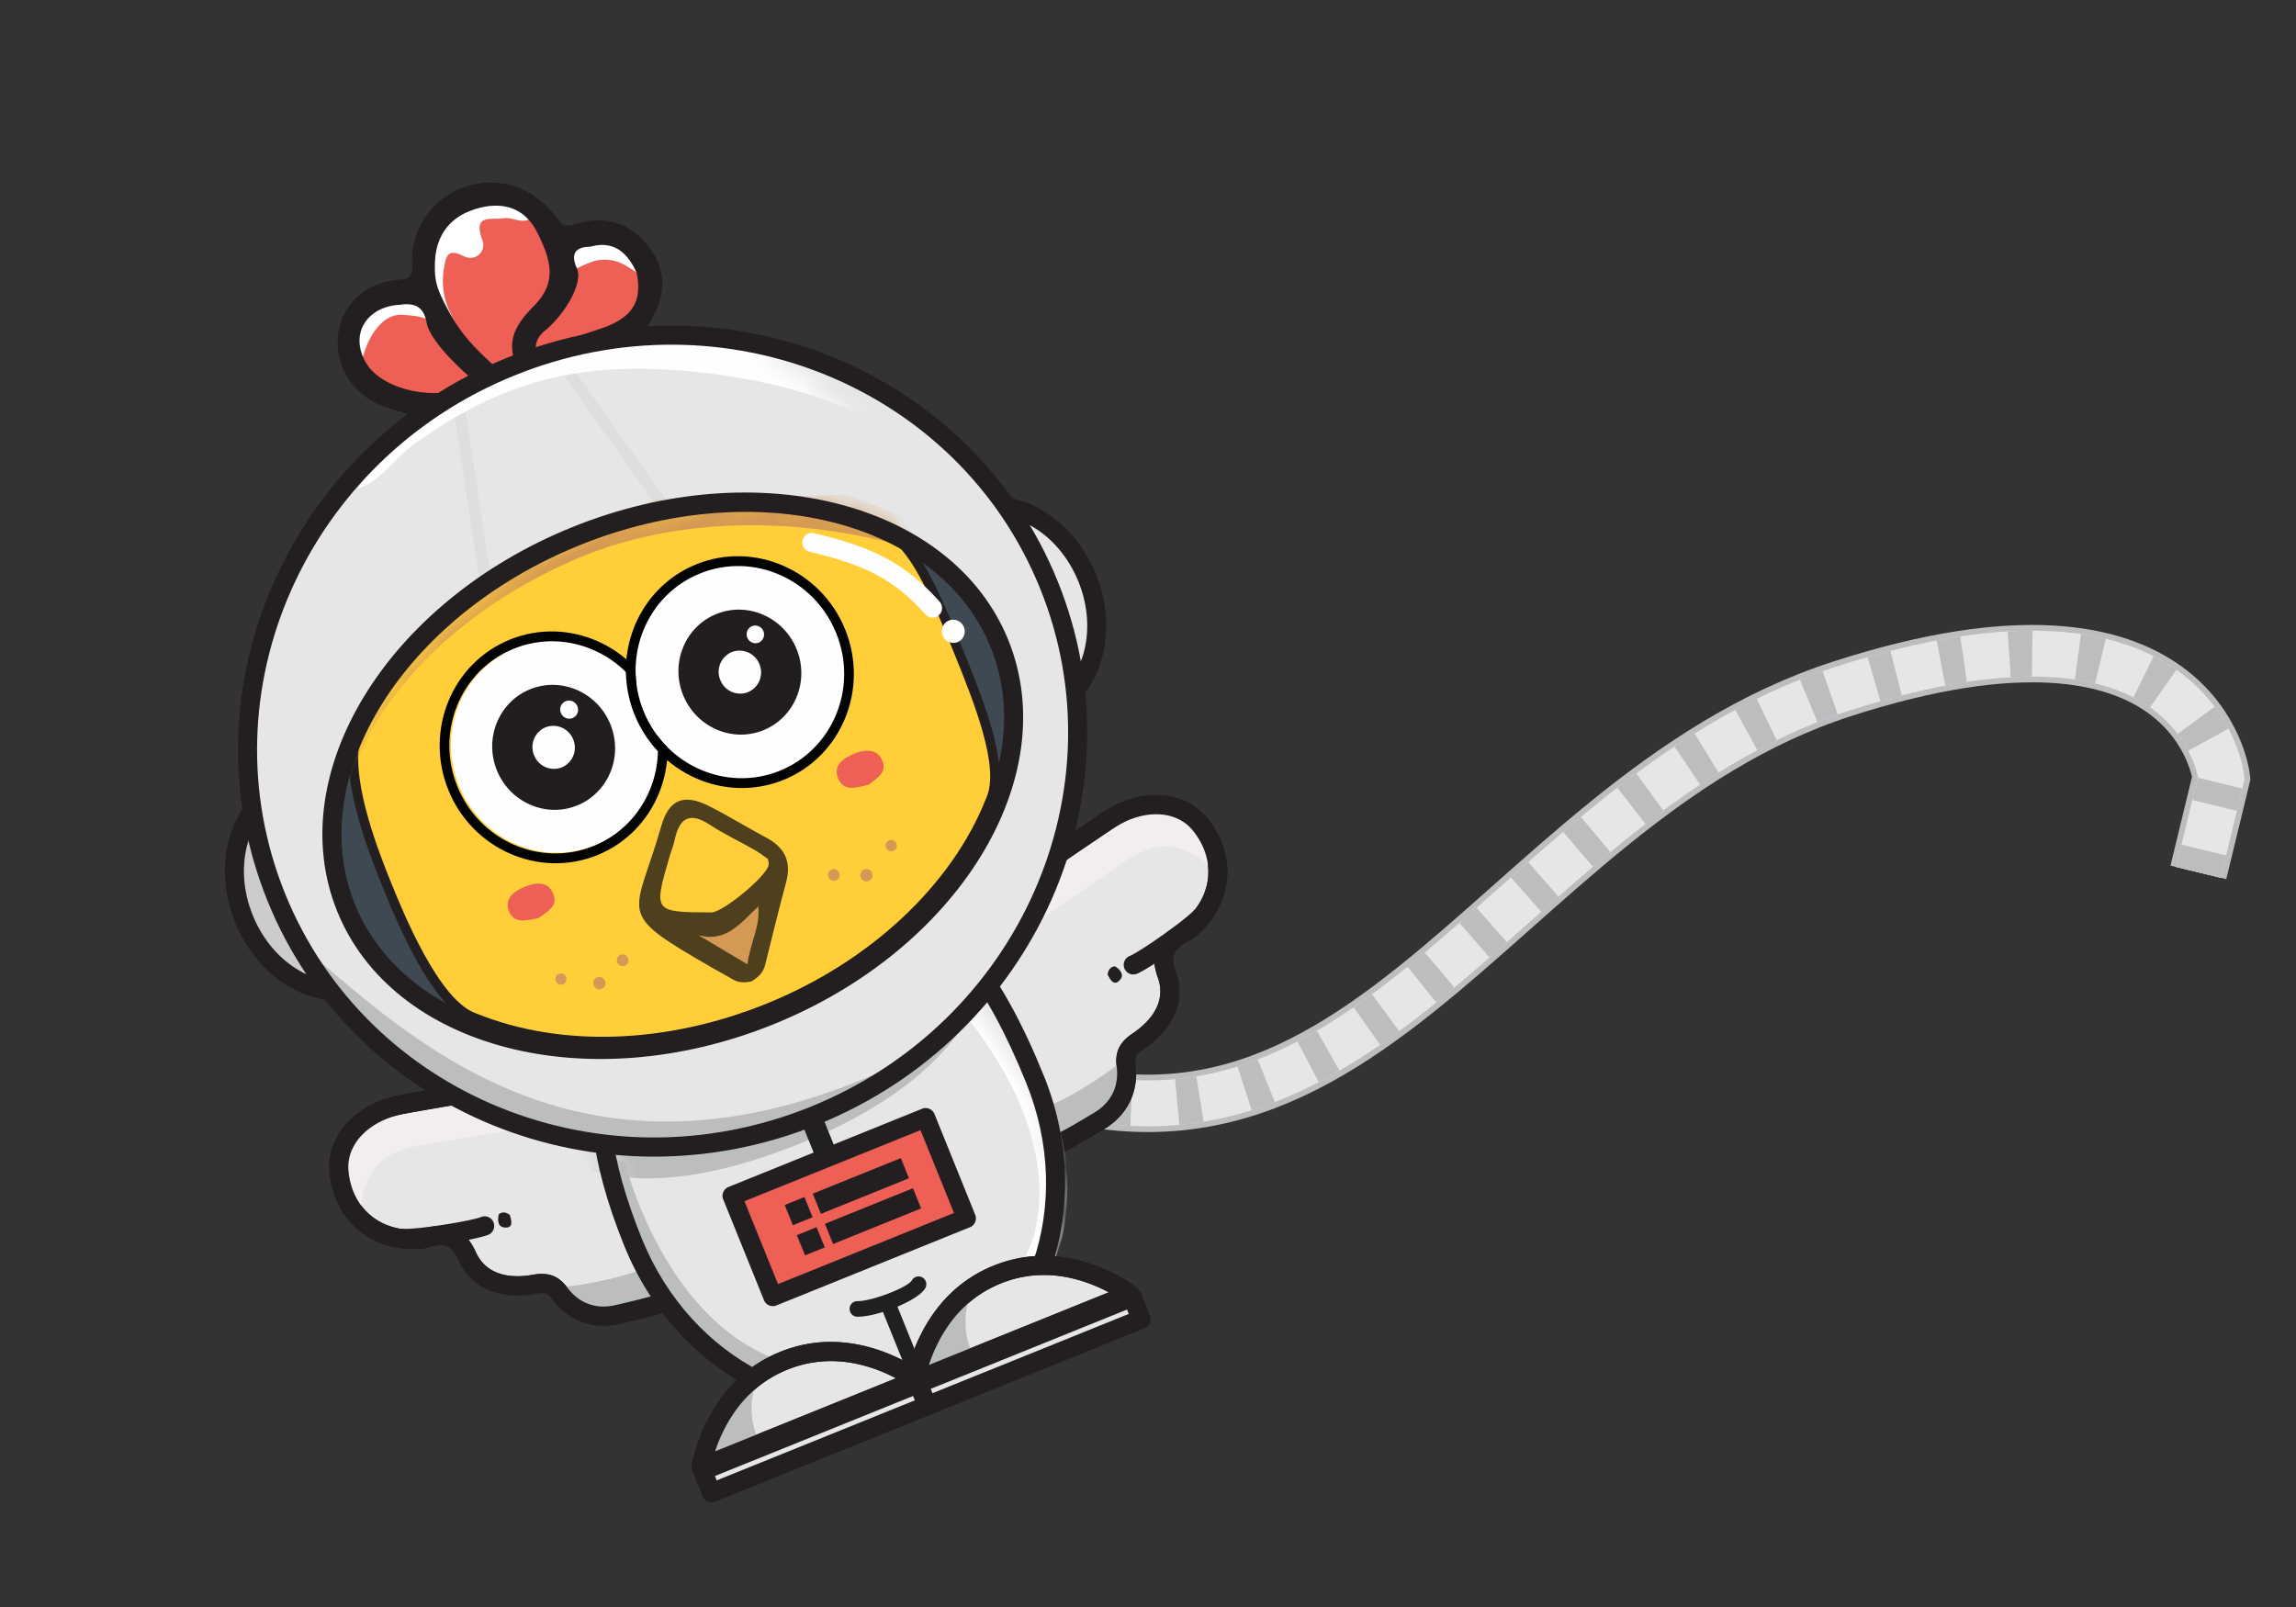 <svg xmlns="http://www.w3.org/2000/svg" xmlns:xlink="http://www.w3.org/1999/xlink" width="100" height="70" viewBox="0 0 100 70">
    <rect x="0" y="0" width="100" height="70" fill="#333333" stroke="none"/>
    <defs>
        <path id="a" d="M4.766.352L1.348 2.869s-4.938 7.441 10.15 13.574c15.087 6.133 32.25-5.375 39.874 13"/>
        <path id="b" d="M19.03 10.828c0 5.954-4.23 10.781-9.446 10.781-5.216 0-9.445-4.827-9.445-10.781C.139 1.892 4.368.048 9.584.048c5.217 0 9.446.397 9.446 10.78z"/>
        <path id="d" d="M13.312 21.826c-4.69 0-9.012-1.579-11.858-4.331C.14 16.395.14 12.167.14 10.777c0-1.14 0-4.594 1.015-6.131C3.948 1.744 8.49.012 13.312.012c5.075 0 9.754 1.877 12.514 5.02.795.864.795 3.801.795 5.745 0 2.243 0 5.313-1.063 6.325-2.804 2.963-7.376 4.724-12.246 4.724"/>
        <path id="f" d="M36.432 17.655c0 9.721-8.126 17.601-18.149 17.601C8.26 35.256.135 27.376.135 17.655S8.26.054 18.283.054s18.149 7.88 18.149 17.601z"/>
    </defs>
    <g fill="none" fill-rule="evenodd">
        <g transform="rotate(140 43.406 35.733)">
            <use stroke="#BBBDBF" stroke-width="2.5" xlink:href="#a"/>
            <use stroke="#E6E6E6" stroke-width="2" xlink:href="#a"/>
        </g>
        <path stroke="#BBBDBF" stroke-dasharray="1,2" stroke-width="2" d="M95.75 38l1-4.125S95.75 25 80.25 30 59 54.847 41.347 45.673"/>
        <g>
            <path fill="#E6E6E6" d="M45.008 50.36c1.634-.811 1.326-.615 2.856-1.528.915-.547 1.307-1.426 1.181-2.428-.062-.492.1-.76.511-1.036 1.066-.716 1.68-1.745 1.27-2.898-.36-1.01.01-1.472.845-1.897.109-.056.197-.154.288-.239 1.318-1.227 1.447-3.014.32-4.413-.873-1.083-2.557-1.173-4.061-.163-1.698 1.14-3.367 2.318-5.045 3.485l-1.42.978"/>
            <path fill="#231F20" fill-rule="nonzero" d="M45.194 50.734c.378-.188 1.146-.563 1.225-.602l.262-.134c.304-.16.572-.315 1.396-.807 1.039-.62 1.529-1.65 1.38-2.836-.04-.309.025-.434.331-.64 1.297-.87 1.886-2.098 1.428-3.384-.255-.716-.108-1.002.644-1.386.12-.06.196-.123.33-.254l.053-.05c1.476-1.375 1.623-3.41.357-4.982-1.029-1.276-2.957-1.362-4.614-.25-1.086.73-1.952 1.329-3.871 2.668l-.237.165-.942.657-1.418.977.471.69 1.42-.978.945-.659.236-.165a238.03 238.03 0 0 1 3.86-2.658c1.329-.893 2.777-.83 3.508.077.988 1.227.877 2.765-.282 3.844l-.064.061a.69.69 0 0 1-.13.112c-1.096.559-1.456 1.258-1.046 2.408.311.876-.1 1.733-1.111 2.412-.553.371-.772.795-.69 1.434.107.86-.23 1.567-.984 2.018-.811.484-1.071.635-1.357.785-.075.04-.154.08-.247.126-.075.037-.842.413-1.224.602l.37.75z"/>
            <path fill="#F2EEED" d="M42.59 41.914l-.48-1.576c1.883-1.28 5.162-3.44 7.066-4.68 1.555-1.01 2.97-.21 3.8 2.071-.064.03-.155.111-.188.082-2.012-1.814-3.368-.591-4.77.39-1.345.941-4.09 2.758-5.428 3.713"/>
            <path fill="#BBBDBF" d="M45.64 48.175c1.072-.366 3.073-1.743 3.392-2.108l.012 1.048-.348 1.131-.937.59-1.272.685-.326.128-.52-1.474z"/>
            <path fill="#231F20" fill-rule="nonzero" d="M45.194 50.734c.378-.188 1.146-.563 1.225-.602l.262-.134c.304-.16.572-.315 1.396-.807 1.039-.62 1.529-1.65 1.38-2.836-.04-.309.025-.434.331-.64 1.297-.87 1.886-2.098 1.428-3.384-.255-.716-.108-1.002.644-1.386.12-.06.196-.123.33-.254l.053-.05c1.476-1.375 1.623-3.41.357-4.982-1.029-1.276-2.957-1.362-4.614-.25-1.086.73-1.952 1.329-3.871 2.668l-.237.165-.942.657-1.418.977.471.69 1.42-.978.945-.659.236-.165a238.03 238.03 0 0 1 3.86-2.658c1.329-.893 2.777-.83 3.508.077.988 1.227.877 2.765-.282 3.844l-.064.061a.69.69 0 0 1-.13.112c-1.096.559-1.456 1.258-1.046 2.408.311.876-.1 1.733-1.111 2.412-.553.371-.772.795-.69 1.434.107.86-.23 1.567-.984 2.018-.811.484-1.071.635-1.357.785-.075.04-.154.08-.247.126-.075.037-.842.413-1.224.602l.37.75z"/>
            <path fill="#231F20" d="M48.573 42.096c.255.17.416.397.166.631-.235.22-.38-.05-.503-.282.04-.206.133-.346.337-.349"/>
            <path fill="#231F20" fill-rule="nonzero" d="M51.99 39.665c-.454.48-2.382 1.817-2.786 1.976a.416.416 0 0 0-.232.54.416.416 0 0 0 .538.238c.52-.205 2.548-1.61 3.083-2.177a.42.42 0 0 0-.017-.59.412.412 0 0 0-.586.013z"/>
            <path fill="#E6E6E6" d="M25.323 46.816l-1.7.282c-2.018.327-4.038.639-6.05.998-1.784.319-2.933 1.553-2.808 2.938.16 1.79 1.495 2.986 3.296 2.953.124-.002.256.007.372-.028.896-.274 1.484-.198 1.926.777.506 1.115 1.663 1.429 2.927 1.203.487-.087.79-.007 1.087.39.606.809 1.499 1.168 2.536.926 1.735-.406 1.377-.334 3.116-.885"/>
            <path fill="#231F20" fill-rule="nonzero" d="M25.253 46.404l-1.7.283-1.282.205-.135.022c-2.316.37-3.35.541-4.639.771-1.964.35-3.292 1.752-3.145 3.384.18 2.01 1.701 3.372 3.72 3.335h.07c.188 0 .285-.006.414-.046.808-.246 1.113-.143 1.426.55.564 1.242 1.84 1.717 3.379 1.442.362-.065.495-.02.682.23.717.957 1.784 1.357 2.962 1.081.935-.218 1.236-.292 1.565-.389.088-.026.178-.053.282-.086.083-.026.897-.29 1.3-.417l-.254-.797c-.406.129-1.22.392-1.299.417-.099.031-.183.057-.266.081-.308.091-.6.163-1.52.378-.856.2-1.59-.075-2.11-.768-.386-.516-.837-.67-1.492-.552-1.2.214-2.09-.117-2.475-.963-.504-1.112-1.25-1.365-2.425-1.006a.685.685 0 0 1-.171.01h-.088c-1.584.03-2.733-1-2.874-2.57-.105-1.158.893-2.21 2.47-2.492 1.28-.229 2.312-.399 4.623-.768l.135-.022 1.285-.206 1.702-.283-.14-.824z"/>
            <path fill="#F2EEED" d="M25.897 48.615l-.75-1.467c-2.242.387-6.102 1.11-8.332 1.542-1.82.353-2.283 1.913-1.296 4.13.067-.024.19-.028.192-.072.188-2.702 2.013-2.765 3.702-3.033 1.622-.257 4.858-.857 6.484-1.1"/>
            <path fill="#BBBDBF" d="M28.053 55.238c-1.026.481-3.422.88-3.905.84l.72.762 1.036.572 1.084-.227 1.39-.391.323-.134-.648-1.422z"/>
            <path fill="#231F20" fill-rule="nonzero" d="M25.253 46.404l-1.7.283-1.282.205-.135.022c-2.316.37-3.35.541-4.639.771-1.964.35-3.292 1.752-3.145 3.384.18 2.01 1.701 3.372 3.72 3.335h.07c.188 0 .285-.006.414-.046.808-.246 1.113-.143 1.426.55.564 1.242 1.84 1.717 3.379 1.442.362-.065.495-.02.682.23.717.957 1.784 1.357 2.962 1.081.935-.218 1.236-.292 1.565-.389.088-.026.178-.053.282-.086.083-.026.897-.29 1.3-.417l-.254-.797c-.406.129-1.22.392-1.299.417-.099.031-.183.057-.266.081-.308.091-.6.163-1.52.378-.856.2-1.59-.075-2.11-.768-.386-.516-.837-.67-1.492-.552-1.2.214-2.09-.117-2.475-.963-.504-1.112-1.25-1.365-2.425-1.006a.685.685 0 0 1-.171.01h-.088c-1.584.03-2.733-1-2.874-2.57-.105-1.158.893-2.21 2.47-2.492 1.28-.229 2.312-.399 4.623-.768l.135-.022 1.285-.206 1.702-.283-.14-.824z"/>
            <path fill="#231F20" d="M21.72 52.902c-.065.3-.024.575.32.57.32-.006.238-.3.165-.553-.172-.12-.336-.156-.485-.017"/>
            <path fill="#231F20" fill-rule="nonzero" d="M17.54 54.36c.779.037 3.215-.361 3.73-.575a.416.416 0 0 0 .222-.545.416.416 0 0 0-.542-.227c-.4.166-2.716.545-3.376.514a.412.412 0 0 0-.431.397.42.42 0 0 0 .398.437z"/>
            <path fill="#E6E6E6" d="M45.332 47.643c2.094 5.183-.173 10.986-5.064 12.962-4.89 1.976-10.553-.623-12.647-5.806-3.143-7.778.174-10.985 5.064-12.961 4.891-1.976 8.996-3.232 12.647 5.805"/>
            <g transform="rotate(-22 125.182 -38.095)">
                <mask id="c" fill="#fff">
                    <use xlink:href="#b"/>
                </mask>
                <path fill="#FFF" d="M18.102 6.4s1.728 7.267-2.374 11.066c0 0-1.433 1.082-2.738 1.79-1.979 1.073-4.105 1.938-3.983 2.01.083.048 3.782-.562 5.002-1.11 1.113-.501 2.802-2.053 2.802-2.053s2.074-2.006 2.581-4.884c.507-2.878-.322-7.527-.322-7.527l-.968.708z" mask="url(#c)" transform="rotate(-10 14.28 13.48)"/>
                <path fill="#BBBDBF" d="M9.364 7.08s1.728 7.268-2.374 11.067c0 0-1.433 1.081-2.738 1.79C2.273 21.01.147 21.873.27 21.946c.082.048 3.78-.563 5-1.111 1.114-.5 2.803-2.052 2.803-2.052s2.074-2.006 2.58-4.885c.508-2.878-.322-7.526-.322-7.526l-.967.708z" mask="url(#c)" transform="scale(-1 1) rotate(5 0 -112.756)"/>
                <path fill="#BBBDBF" d="M8.519 9.57c9.488 0 10.923-4.974 10.923-4.974l-1.804-.666-18.911.336-.629.877S-.969 9.57 8.52 9.57" mask="url(#c)"/>
            </g>
            <path fill="#231F20" fill-rule="nonzero" d="M44.702 47.186c-1.786-4.422-3.65-6.666-5.779-7.328-1.68-.522-3.31-.176-6.477 1.103-5.666 2.29-7.364 5.883-4.492 12.992 2.148 5.316 7.643 8.089 12.256 6.225 4.614-1.864 6.64-7.676 4.492-12.992zm.768-.31c2.313 5.725.114 12.032-4.946 14.077-5.06 2.044-11.024-.965-13.337-6.69-3.052-7.553-1.13-11.622 4.946-14.077 3.338-1.349 5.105-1.724 7.03-1.126 2.416.751 4.435 3.183 6.307 7.816z"/>
            <path fill="#221F20" fill-rule="nonzero" d="M34.534 47.968l2.676 6.624a.473.473 0 0 0 .614.264.473.473 0 0 0 .259-.616l-2.677-6.624a.473.473 0 0 0-.614-.264.473.473 0 0 0-.258.616z"/>
            <g>
                <path fill="#FFF" d="M15.164 14.504l.618-1.063 1.149-.464.683-.276.517-.06.39-.418-.092-1.034.214-.678.431-.988.736-.593 1.07-.525.881-.097.962.37.577.801.395.488.524.287.966-.131s.222-.164.756-.139c.534.025.9.216.9.216l.757.667.231.93.365.993s.082.425-.194 1.037c-.276.614-.782 1.15-.782 1.15l-1.004.733-1.911.408-1.86.567-1.372.665-.953.477-1.344.026-.491-.1-.921-.402-.942-.811-1.12-1.074-.152-.733.016-.229z"/>
                <path fill="#EE5F56" d="M23.467 9.968c.87 1.026.866 2.386-.122 3.395-.705.72-1.24 1.43-.89 2.52.057.174.083.34-.116.455-.255.147-.475.07-.67-.11-.815-.744-1.604-1.511-2.038-2.565a3.151 3.151 0 0 1-.295-1.974c.079-.475.132-.898.838-.54.56.283 1.008-.224.839-.68-.438-1.172.38-.876.92-.962.38-.061.753.236 1.132.04 0 0 .271.27.402.421M21.032 16.794c-1.757.943-4.403.405-5.281-1.025.221-1.022.862-2.113 1.783-2.056.921.056 1.084.198 1.113.229.028.03 1.394 2.05 2.385 2.852zM26.271 14.511c-.756.081-1.37.331-1.93.756-.317.241-.566.678-.91.314-.329-.348-.224-1.157.101-1.42.89-.715 1.308-1.416 1.567-2.461.254-.115.483-.243.875-.354.837-.128 1.193.164 1.773.532.3 1.375-.203 2.497-1.476 2.633z"/>
                <path fill="#231F20" d="M15.908 15.747c-.698-1.288.155-2.413 1.52-2.47.615-.093 1.026.067 1.155.784.128.717 1.287 1.893 2.202 2.633-1.622.872-4.18.34-4.877-.947zm3.036-4.317c.034-1.047.539-1.839 1.477-2.22.901-.368 2.238-.509 2.954.873.714 1.382.826 2.276-.117 3.24-.673.688-1.184 1.365-.848 2.404.054.167.079.325-.112.434-.243.141-.453.067-.64-.104-.777-.71-1.478-1.346-2.064-2.412-.585-1.066-.677-1.4-.65-2.215zm8.779.44c.293 1.348-.288 2.004-1.51 2.427-1.181.41-1.463.426-1.829.896-.213.275-.555.665-.893.307-.322-.34-.095-.824.224-1.081.874-.702 1.697-2.091 1.413-2.724-.285-.633-.08-.937.585-.95 1.015-.277 1.607.247 2.01 1.125zm-.06 3.033c1.199-1.36 1.49-2.66.853-3.756-.684-1.175-1.844-1.919-3.537-1.361-.468.153-.592-.131-.796-.384-1.044-1.297-2.47-1.75-3.956-1.252a3.393 3.393 0 0 0-2.28 3.364c.027.6-.15.631-.618.674-1.47.137-2.491 1.135-2.61 2.473-.129 1.437.76 2.684 2.25 3.13.467.14 1.567.497 2.03.613l8.664-3.501z"/>
            </g>
            <g>
                <path fill="#EE5F56" d="M33.656 56.477l8.435-3.408-1.772-4.385-8.435 3.407z"/>
                <path fill="#231F20" fill-rule="nonzero" d="M33.813 56.865a.416.416 0 0 1-.54-.233L31.5 52.246a.416.416 0 0 1 .227-.542l8.434-3.408a.416.416 0 0 1 .54.233l1.773 4.385a.416.416 0 0 1-.228.543l-8.434 3.408zm7.737-4.028l-1.459-3.61-7.666 3.097 1.459 3.61 7.666-3.097z"/>
                <path fill="#231F20" d="M34.532 53.369l.86-.347-.356-.88-.859.347zM35.754 52.875l3.835-1.55-.355-.879-3.835 1.55zM35.063 54.682l.859-.347-.356-.88-.859.347zM36.284 54.188l3.835-1.55-.355-.879-3.835 1.55z"/>
            </g>
            <g>
                <path fill="#E6E6E6" d="M47.354 25.18c.97 2.402.175 4.988-1.776 5.776-1.95.788-4.318-.52-5.289-2.92-.97-2.403-.175-4.988 1.776-5.776 1.95-.788 4.319.52 5.29 2.92"/>
                <path fill="#231F20" fill-rule="nonzero" d="M46.97 25.336c-.89-2.203-3.028-3.383-4.749-2.688-1.72.695-2.438 3.03-1.548 5.232.89 2.203 3.028 3.383 4.748 2.688 1.721-.695 2.44-3.03 1.55-5.232zm.768-.31c1.05 2.6.178 5.436-2.003 6.318-2.182.88-4.779-.553-5.83-3.154-1.05-2.6-.178-5.436 2.003-6.317 2.182-.882 4.78.552 5.83 3.153z"/>
            </g>
            <g>
                <path fill="#CCC" d="M17.688 37.167c.97 2.401.175 4.987-1.776 5.775-1.95.788-4.319-.52-5.289-2.921-.97-2.402-.175-4.987 1.775-5.775 1.952-.788 4.32.52 5.29 2.92"/>
                <path fill="#231F20" fill-rule="nonzero" d="M17.304 37.322c-.89-2.203-3.029-3.383-4.75-2.688-1.719.695-2.437 3.03-1.547 5.232.89 2.202 3.028 3.383 4.748 2.688 1.72-.695 2.439-3.03 1.549-5.232zm.768-.31c1.05 2.6.178 5.436-2.004 6.317-2.181.882-4.778-.553-5.829-3.153-1.05-2.6-.178-5.436 2.003-6.317 2.182-.882 4.779.552 5.83 3.153z"/>
            </g>
            <path fill="#E6E6E6" d="M45.686 25.482c3.642 9.014-.94 19.364-10.233 23.119-9.293 3.754-19.78-.508-23.42-9.522-3.642-9.013.94-19.363 10.233-23.118 9.293-3.754 19.779.508 23.42 9.521"/>
            <path fill="#3F4953" d="M33.518 44.228c-7.847 3.17-16.122 1.068-18.447-4.687-2.325-5.755 2.167-13.016 10.014-16.186 7.847-3.17 16.123-1.068 18.448 4.687 2.325 5.754-2.168 13.016-10.015 16.186"/>
            <g>
                <path fill="#FFCE39" d="M33.372 43.723c-4.348 1.757-8.947 1.912-12.617.426-1.631-.526-3.215-4.447-3.736-5.735-.427-1.057-1.72-4.26-1.355-6.066 1.503-3.736 5.066-7.043 9.537-8.85 4.706-1.901 9.746-1.914 13.483-.033 1.06.502 2.161 3.226 2.89 5.028.84 2.08 1.99 4.926 1.383 6.263-1.49 3.798-5.07 7.143-9.585 8.967"/>
                <path fill="#231F20" d="M25.042 23.105c-4.779 1.93-8.293 5.39-9.777 9.112-.355 1.64.503 4.208 1.37 6.352.979 2.424 2.386 5.462 3.972 5.974 3.604 1.458 8.335 1.428 12.924-.426 4.807-1.942 8.335-5.431 9.804-9.178.683-1.504-.46-4.332-1.377-6.6-.81-2.006-1.892-4.684-3.094-5.253-3.692-1.858-8.84-1.994-13.822.019m.318.787c4.598-1.858 9.512-1.876 13.162-.04.901.427 2.05 3.27 2.667 4.797.765 1.893 1.92 4.754 1.39 5.924l-.01.02-.008.02c-1.44 3.675-4.934 6.933-9.348 8.716-4.25 1.718-8.738 1.873-12.309.428l-.028-.012-.03-.01c-.937-.301-2.096-2.144-3.442-5.476-.412-1.02-1.655-4.096-1.34-5.782 1.471-3.62 4.94-6.825 9.296-8.585"/>
                <g transform="rotate(-22 79.668 -18.826)">
                    <mask id="e" fill="#fff">
                        <use xlink:href="#d"/>
                    </mask>
                    <use fill="#FFCE39" xlink:href="#d"/>
                    <path fill="#D49954" d="M-.427 5.931C.05 4.98 3.987.734 12.398.734c8.412 0 14.487 6.19 14.487 6.19l-.293-1.969-1.653-1.739L17.286-.12l-5.039-.31-4.395.388-4.395 1.435L.16 3.935l-.587 1.996z" mask="url(#e)" transform="rotate(-3 13.23 3.247)"/>
                </g>
                <path fill="#FFCD3A" d="M33.413 37.433c.014.109.038.185.03.255-.061.471-1.997 2.075-2.495 2.072-2.527-.012-2.528-.013-1.818-2.444.07-.237.165-.467.217-.708.203-.955.646-1.251 1.54-.663.617.406 1.292.72 1.936 1.086.212.12.406.276.59.402"/>
                <path fill="#D49954" d="M33.114 39.276c.127.98-.408 1.805-.532 2.882l-2.408-1.436c1.404.358 2.116-.674 2.953-1.44l-.013-.006z"/>
                <path fill="#4E401C" d="M33.448 37.419c-.183-.126-.377-.282-.59-.402-.643-.367-1.319-.68-1.936-1.087-.893-.588-1.337-.29-1.54.664-.051.241-.148.471-.217.708-.71 2.431-.709 2.431 1.818 2.444.498.003 2.434-1.601 2.494-2.072.01-.07-.015-.147-.029-.255zm-.414 2.06c-.736.674-1.362 1.58-2.595 1.267l2.116 1.261c.109-.946.58-1.672.467-2.533l.041-.056-.03.061zm-.307 3.27c-.293.062-.567.066-.834-.1-.282-.172-.577-.32-.863-.486-4.3-2.487-3.39-2.124-2.228-6.182.336-1.174.996-1.412 2.063-.877.847.424 1.654.93 2.492 1.373.81.427 1.127 1.04.884 1.947-.321 1.196-.62 2.398-.914 3.601-.087.358-.32.557-.6.724z"/>
                <g fill="#EE5F56">
                    <path d="M37.85 34.17c-.547.153-1.1.313-1.344-.258-.247-.578.247-.89.697-1.08.418-.178.945-.24 1.19.228.31.592-.236.845-.544 1.11M23.455 39.99c-.54.117-1.09.268-1.304-.341-.18-.512.248-.829.664-1.005.454-.192 1.019-.303 1.268.26.263.593-.296.83-.628 1.086"/>
                </g>
                <g>
                    <path fill="#FEFEFE" d="M28.382 30.83c.959 2.373-.143 5.057-2.461 5.993-2.318.937-4.975-.228-5.934-2.602-.96-2.374.143-5.057 2.46-5.994 2.319-.936 4.976.229 5.935 2.602"/>
                    <path fill="#020303" d="M22.216 27.857c-2.53 1.022-3.736 3.96-2.69 6.55 1.046 2.59 3.956 3.866 6.485 2.844 2.53-1.022 3.736-3.961 2.69-6.55-1.046-2.59-3.955-3.866-6.485-2.844m3.634 8.995c-2.318.936-4.974-.229-5.933-2.602-.959-2.374.143-5.057 2.46-5.993 2.319-.936 4.975.228 5.934 2.602.959 2.373-.144 5.056-2.46 5.993"/>
                    <path fill="#221E1F" d="M23.091 30.023c-1.364.55-2.014 2.135-1.45 3.53.564 1.397 2.132 2.084 3.496 1.533 1.363-.551 2.014-2.134 1.45-3.53-.564-1.397-2.133-2.084-3.496-1.533m1.375 3.404a.932.932 0 0 1-1.205-.529.932.932 0 0 1 .5-1.217.932.932 0 0 1 1.205.528.932.932 0 0 1-.5 1.218m.47-2.149a.393.393 0 0 1-.507-.222.392.392 0 0 1 .21-.513c.199-.08.427.02.509.222a.393.393 0 0 1-.211.513"/>
                </g>
                <g>
                    <path fill="#FEFEFE" d="M36.492 27.552c.967 2.394-.144 5.1-2.48 6.044-2.338.945-5.018-.23-5.985-2.624-.967-2.393.145-5.099 2.482-6.043 2.337-.945 5.016.23 5.983 2.623"/>
                    <path fill="#020303" d="M30.327 24.58c-2.53 1.022-3.737 3.961-2.69 6.55 1.046 2.59 3.956 3.866 6.485 2.844 2.53-1.022 3.736-3.961 2.69-6.55-1.047-2.59-3.956-3.866-6.485-2.844m3.634 8.995c-2.318.936-4.975-.229-5.933-2.602-.96-2.374.143-5.057 2.46-5.993 2.319-.936 4.974.228 5.933 2.602.959 2.373-.143 5.056-2.46 5.993"/>
                    <path fill="#221E1F" d="M31.202 26.746c-1.364.55-2.014 2.135-1.45 3.53.564 1.397 2.132 2.084 3.495 1.533 1.364-.551 2.015-2.134 1.45-3.53-.564-1.397-2.133-2.084-3.495-1.533m1.375 3.404a.932.932 0 0 1-1.205-.529.932.932 0 0 1 .5-1.217.932.932 0 0 1 1.205.528.932.932 0 0 1-.5 1.218m.467-2.158a.383.383 0 0 1-.495-.217.383.383 0 0 1 .205-.5.383.383 0 0 1 .495.217.383.383 0 0 1-.205.5"/>
                </g>
                <g fill="#D49954">
                    <path d="M37.837 38.376a.267.267 0 0 1-.346-.152.267.267 0 0 1 .143-.35.267.267 0 0 1 .346.152.267.267 0 0 1-.143.35zM36.412 38.352a.255.255 0 0 1-.33-.144.255.255 0 0 1 .137-.333.255.255 0 0 1 .33.144.255.255 0 0 1-.137.333zM38.911 37.063a.244.244 0 0 1-.317-.139.244.244 0 0 1 .132-.319.244.244 0 0 1 .317.138.244.244 0 0 1-.132.32z"/>
                    <g>
                        <path d="M26.206 43.075a.267.267 0 0 0 .143-.35.267.267 0 0 0-.346-.151.267.267 0 0 0-.143.349.267.267 0 0 0 .346.152zM27.215 42.068a.255.255 0 0 0 .137-.333.255.255 0 0 0-.33-.145.255.255 0 0 0-.138.334.255.255 0 0 0 .33.144zM24.521 42.877a.244.244 0 0 0 .131-.32.244.244 0 0 0-.316-.138.245.245 0 0 0-.132.32.245.245 0 0 0 .317.138z"/>
                    </g>
                </g>
            </g>
            <g>
                <path fill="#E6E6E6" d="M49.253 56.355l-9.397 3.797s.497-3.39 3.601-4.644 5.796.847 5.796.847"/>
                <path fill="#231F20" fill-rule="nonzero" d="M47.342 55.873c-1.233-.432-2.503-.472-3.753.033s-2.14 1.418-2.733 2.588a6.716 6.716 0 0 0-.398.963l7.834-3.165c-.29-.157-.61-.3-.95-.42zm2.018.89l-9.348 3.776a.418.418 0 0 1-.567-.45c.018-.123.06-.33.136-.601.125-.447.3-.913.536-1.377.677-1.336 1.707-2.394 3.159-2.98 1.452-.587 2.924-.54 4.334-.046.49.171.937.386 1.335.621.24.143.414.264.512.34.253.199.199.597-.097.716z"/>
                <path fill="#E6E6E6" d="M40.305 61.263l9.398-3.797-.39-.964-9.398 3.796z"/>
                <path fill="#231F20" fill-rule="nonzero" d="M40.461 61.65a.416.416 0 0 1-.54-.232l-.39-.964a.416.416 0 0 1 .227-.543l9.398-3.797a.416.416 0 0 1 .54.232l.39.965a.416.416 0 0 1-.227.543l-9.398 3.797zm8.701-4.416l-.076-.19-8.63 3.487.076.19 8.63-3.487z"/>
                <path fill="#BBBDBF" d="M42.292 58.821l-2.344.947s.514-2.772 2.603-3.946c0 0-.932 1.333-.26 3"/>
                <path fill="#231F20" fill-rule="nonzero" d="M47.342 55.873c-1.233-.432-2.503-.472-3.753.033s-2.14 1.418-2.733 2.588a6.716 6.716 0 0 0-.398.963l7.834-3.165c-.29-.157-.61-.3-.95-.42zm2.018.89l-9.348 3.776a.418.418 0 0 1-.567-.45c.018-.123.06-.33.136-.601.125-.447.3-.913.536-1.377.677-1.336 1.707-2.394 3.159-2.98 1.452-.587 2.924-.54 4.334-.046.49.171.937.386 1.335.621.24.143.414.264.512.34.253.199.199.597-.097.716z"/>
                <path fill="#221F20" fill-rule="nonzero" d="M37.34 57.356c.871.005 2.65-.695 2.962-1.249a.341.341 0 0 0-.128-.462.334.334 0 0 0-.458.125c-.17.301-1.722.912-2.376.908a.335.335 0 0 0-.336.337c0 .187.15.34.337.34z"/>
                <path fill="#221F20" fill-rule="nonzero" d="M38.317 56.807l1.371 3.393.623-.252-1.37-3.393z"/>
            </g>
            <g>
                <path fill="#E6E6E6" d="M39.937 60.119l-9.398 3.797s.497-3.39 3.602-4.644c3.103-1.254 5.796.847 5.796.847"/>
                <path fill="#231F20" fill-rule="nonzero" d="M38.07 59.62c-1.238-.43-2.515-.468-3.773.04s-2.154 1.425-2.752 2.597a6.733 6.733 0 0 0-.4.964l7.878-3.184a6.657 6.657 0 0 0-.953-.417zm2.024.886l-9.398 3.797a.418.418 0 0 1-.567-.45c.018-.124.061-.332.137-.603.126-.447.303-.913.54-1.378.683-1.338 1.72-2.398 3.178-2.987 1.458-.59 2.937-.545 4.352-.054.491.17.94.384 1.34.62.242.142.416.262.514.339.253.198.2.597-.096.716z"/>
                <path fill="#E6E6E6" d="M30.989 65.027l9.397-3.797-.39-.964-9.397 3.796z"/>
                <path fill="#231F20" fill-rule="nonzero" d="M31.145 65.415a.416.416 0 0 1-.54-.233l-.39-.964a.416.416 0 0 1 .227-.543l9.398-3.797a.416.416 0 0 1 .54.232l.39.965a.416.416 0 0 1-.227.543l-9.398 3.797zm8.701-4.417l-.077-.19-8.63 3.487.077.19 8.63-3.487z"/>
                <path fill="#BBBDBF" d="M32.975 62.585l-2.343.947s.514-2.772 2.603-3.946c0 0-.933 1.333-.26 3"/>
                <path fill="#231F20" fill-rule="nonzero" d="M38.07 59.62c-1.238-.43-2.515-.468-3.773.04s-2.154 1.425-2.752 2.597a6.733 6.733 0 0 0-.4.964l7.878-3.184a6.657 6.657 0 0 0-.953-.417zm2.024.886l-9.398 3.797a.418.418 0 0 1-.567-.45c.018-.124.061-.332.137-.603.126-.447.303-.913.54-1.378.683-1.338 1.72-2.398 3.178-2.987 1.458-.59 2.937-.545 4.352-.054.491.17.94.384 1.34.62.242.142.416.262.514.339.253.198.2.597-.096.716z"/>
            </g>
            <g>
                <g fill="#BBBDBF" fill-rule="nonzero" opacity=".2">
                    <path d="M23.854 15.375l5.094 7.172.41-.294-5.094-7.172zM19.621 16.957l1.319 8.697.499-.073-1.319-8.697z"/>
                </g>
                <path fill="#BBBDBF" d="M13.174 41.22c5.24 4.526 12.907 11.736 26.832 4.678l-1.475 1.055-3.973 2.025-4.391.896-6.686-.582-5.575-2.634-4.268-4.289-.464-1.148z"/>
                <g transform="rotate(-22 61.025 -3.1)">
                    <mask id="g" fill="#fff">
                        <use xlink:href="#f"/>
                    </mask>
                    <path fill="#FEFEFE" d="M40.168 10.642c-.16-.088-.366-.13-.472-.27-4.506-5.92-10.685-7.074-16.228-6.804-5.218.255-8.233 1.857-11.317 4.76-.775.732-1.237 1.828-2.202 2.314 1.415-3.325 3.726-5.612 6.706-6.958 5.631-2.546 11.322-2.54 16.937.06 2.919 1.35 5.19 3.62 6.576 6.898" mask="url(#g)" transform="rotate(30 25.059 6.213)"/>
                </g>
                <path fill="#231F20" fill-rule="nonzero" d="M45.302 25.637c-3.553-8.795-13.795-12.959-22.88-9.288-9.084 3.67-13.56 13.78-10.006 22.575 3.554 8.796 13.796 12.96 22.88 9.289 9.085-3.67 13.56-13.78 10.006-22.576zm.768-.31c3.73 9.231-.959 19.822-10.46 23.661-9.503 3.84-20.232-.523-23.962-9.753-3.73-9.231.96-19.822 10.461-23.661 9.502-3.84 20.232.523 23.961 9.753z"/>
            </g>
            <path fill="#231F20" d="M24.926 22.961c-8.072 3.261-12.656 10.754-10.24 16.735 2.417 5.982 10.92 8.187 18.992 4.926 8.072-3.261 12.656-10.754 10.24-16.736-2.417-5.98-10.92-8.186-18.992-4.925m.318.788c7.635-3.085 15.667-1.09 17.904 4.448S40.994 40.75 33.36 43.834c-7.635 3.085-15.666 1.09-17.903-4.448-2.238-5.538 2.153-12.553 9.788-15.637"/>
            <g fill="#FEFEFE">
                <path fill-rule="nonzero" d="M35.267 24.035c2.429.58 3.671 1.201 5.042 2.729a.413.413 0 0 0 .586.032.42.42 0 0 0 .028-.59c-1.502-1.674-2.89-2.367-5.47-2.983a.412.412 0 0 0-.497.31.42.42 0 0 0 .311.502z"/>
                <path d="M41.979 27.313a.502.502 0 0 1-.27.657.502.502 0 0 1-.65-.285.502.502 0 0 1 .27-.657.501.501 0 0 1 .65.285"/>
            </g>
        </g>
    </g>
</svg>

